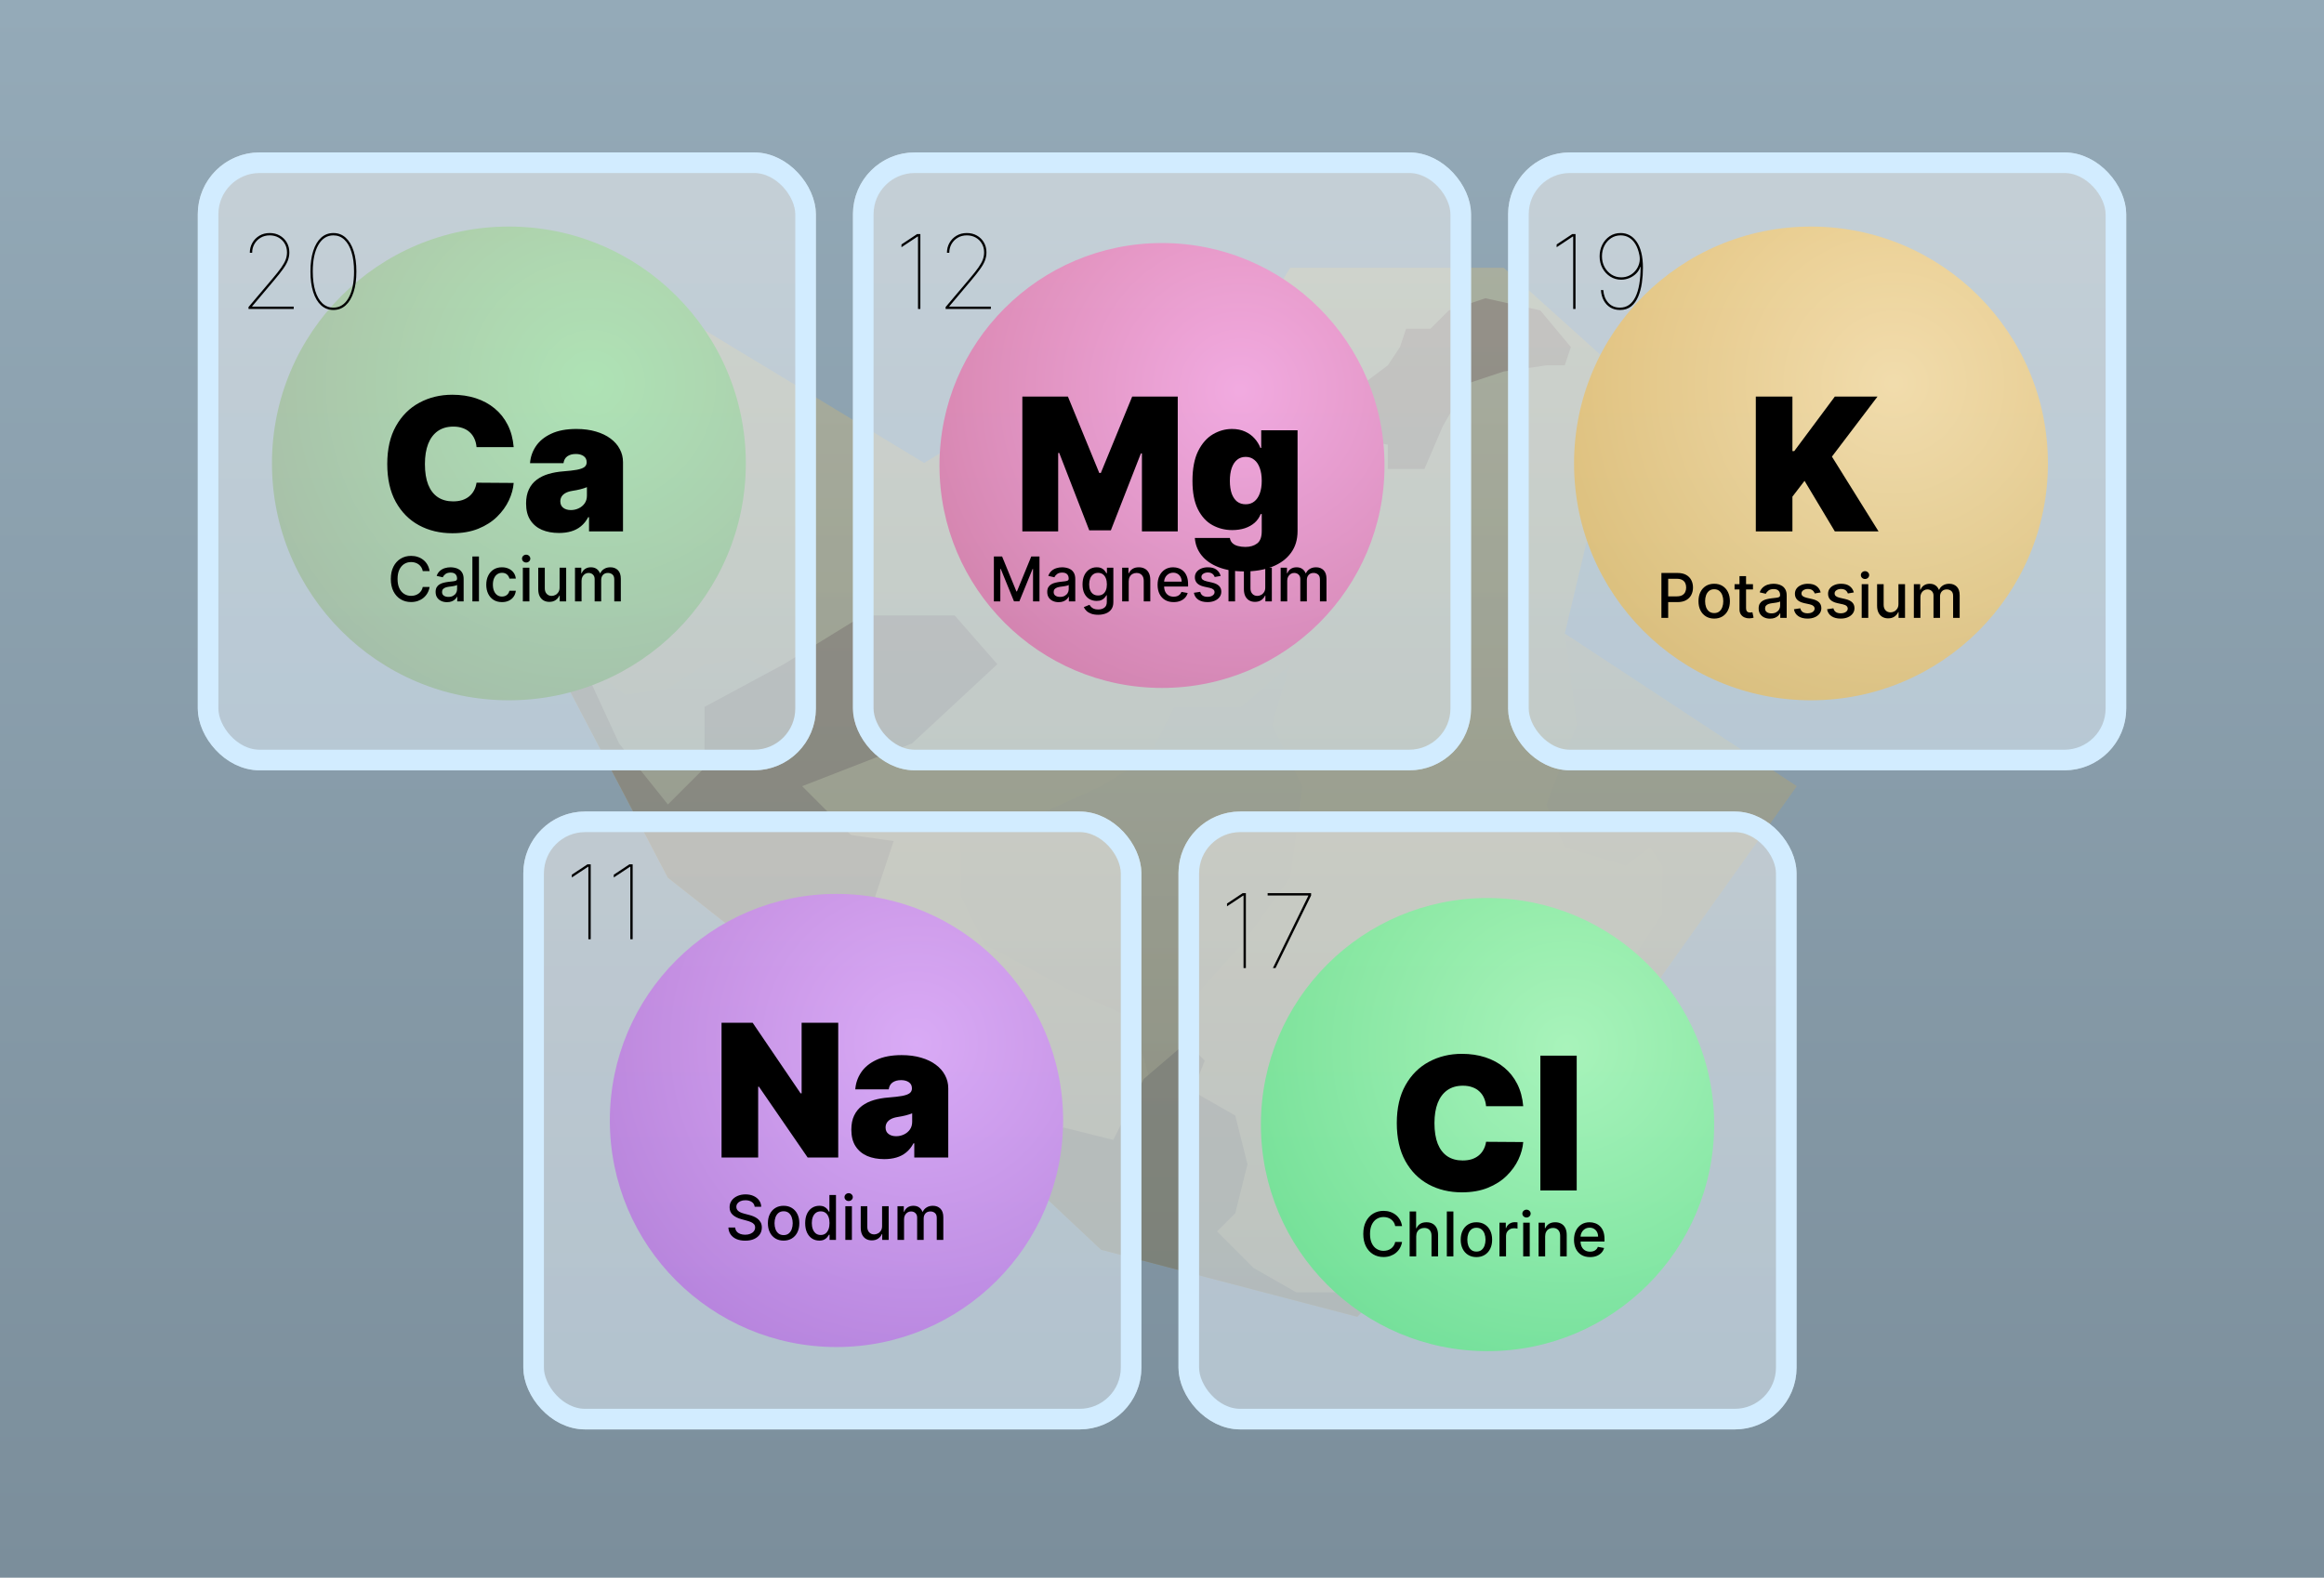 <svg width="564" height="383" viewBox="0 0 564 383" fill="none" xmlns="http://www.w3.org/2000/svg">
<rect width="564" height="383" fill="url(#paint0_linear_278_525)"/>
<g opacity="0.25" filter="url(#filter0_f_278_525)">
<path d="M168.015 78.325L224.277 112.379L258.33 91.65L279.058 119.782L313.112 65H364.932L394.544 91.65L379.738 153.835L436 190.85L388.621 257.476L329.398 319.66L267.214 303.374L218.354 257.476L162.092 213.058L131 153.835L145.806 84.248L168.015 78.325Z" fill="url(#paint1_linear_278_525)"/>
<path d="M267.214 303.374L218.354 257.476L190.223 235.267L162.092 213.058L135.664 162.718L141.364 161.238L145.806 164.199L151.728 168.641L162.092 167.16L170.976 161.238L181.34 159.757L190.223 164.199L196.146 171.602L187.262 183.447L179.859 201.214L185.782 217.5L188.743 229.345L190.223 235.267L218.354 257.476L267.214 303.374L329.398 319.66L388.621 257.476V247.112L394.544 235.267L403.427 221.942V210.097L400.466 205.655L394.544 210.097L379.738 205.655L375.296 195.291L379.738 183.447L382.699 176.044L379.738 153.835L436 190.85L388.621 257.476L329.398 319.66L267.214 303.374Z" fill="url(#paint2_linear_278_525)"/>
<path d="M267.214 190.85L279.058 183.447L284.981 171.602H301.267L313.112 161.238L308.67 176.044L316.073 190.85L313.112 213.058L301.267 229.345L287.942 244.15V261.917H279.058L274.617 247.112L258.33 239.709L239.083 229.345L233.16 217.5V201.214L250.927 198.252L267.214 190.85Z" fill="url(#paint3_linear_278_525)"/>
<path d="M162.092 213.058L131 153.835L141.364 161.238L150.248 180.485L162.092 195.291L170.976 186.408V171.602L190.223 161.238L209.471 149.393H231.68L242.044 161.238L221.316 180.485L194.665 190.85L206.51 202.694L216.874 204.175L212.432 217.5V229.345L216.874 245.631L221.316 251.553L228.718 261.917L242.044 273.762L246.485 270.801L253.888 273.762H258.33L270.175 276.723L277.578 261.917L287.942 253.034L292.383 257.476L289.422 264.879L299.786 270.801L302.748 282.646L299.786 294.49L295.345 298.932L304.228 307.816L314.592 313.738H326.437L332.359 309.296L338.282 298.932L348.646 291.529L353.087 284.126L363.451 276.723L370.854 269.32L381.218 260.437L388.621 255.995L394.544 249.147L388.621 257.476L329.398 319.66L267.214 303.374L218.354 257.476L162.092 213.058Z" fill="url(#paint4_linear_278_525)"/>
<path d="M341.243 79.806H347.165L351.607 75.364L360.49 72.403L373.816 75.364L381.218 84.248L379.738 88.689H375.296L364.932 90.17L356.049 93.131L350.126 103.495L345.684 113.859H336.801V107.937L327.917 106.456L323.476 104.976V97.573L330.879 93.131L336.801 88.689L339.762 84.248L341.243 79.806Z" fill="url(#paint5_linear_278_525)"/>
</g>
<circle cx="123.5" cy="112.5" r="57.5" fill="url(#paint6_radial_278_525)"/>
<g filter="url(#filter1_n_278_525)">
<rect x="48" y="37" width="150" height="150" rx="15" fill="url(#paint7_linear_278_525)" fill-opacity="0.5"/>
<rect x="50.5" y="39.5" width="145" height="145" rx="12.5" stroke="#D2ECFF" stroke-width="5"/>
</g>
<path d="M124.663 108.545H115.651C115.587 107.8 115.416 107.123 115.139 106.516C114.873 105.909 114.5 105.387 114.021 104.95C113.552 104.502 112.982 104.162 112.311 103.927C111.64 103.682 110.878 103.56 110.026 103.56C108.534 103.56 107.272 103.922 106.238 104.646C105.216 105.371 104.438 106.409 103.905 107.762C103.383 109.115 103.122 110.74 103.122 112.636C103.122 114.639 103.388 116.317 103.921 117.67C104.464 119.012 105.248 120.025 106.27 120.706C107.293 121.377 108.523 121.713 109.962 121.713C110.782 121.713 111.517 121.612 112.167 121.409C112.817 121.196 113.381 120.893 113.861 120.499C114.34 120.104 114.729 119.63 115.027 119.076C115.336 118.512 115.544 117.878 115.651 117.175L124.663 117.239C124.557 118.624 124.168 120.035 123.497 121.473C122.826 122.901 121.872 124.222 120.636 125.436C119.411 126.64 117.893 127.61 116.082 128.345C114.271 129.08 112.167 129.447 109.77 129.447C106.766 129.447 104.07 128.803 101.684 127.514C99.308 126.225 97.428 124.328 96.043 121.825C94.669 119.321 93.981 116.259 93.981 112.636C93.981 108.993 94.685 105.925 96.091 103.432C97.497 100.928 99.394 99.037 101.78 97.759C104.166 96.47 106.83 95.825 109.77 95.825C111.837 95.825 113.738 96.108 115.475 96.672C117.211 97.237 118.735 98.062 120.045 99.149C121.355 100.225 122.41 101.551 123.209 103.128C124.008 104.705 124.493 106.511 124.663 108.545ZM135.662 129.384C134.096 129.384 132.711 129.128 131.507 128.616C130.314 128.094 129.376 127.306 128.694 126.251C128.013 125.197 127.672 123.854 127.672 122.224C127.672 120.882 127.901 119.737 128.359 118.789C128.817 117.83 129.456 117.047 130.276 116.44C131.097 115.832 132.05 115.369 133.137 115.049C134.234 114.73 135.417 114.522 136.684 114.426C138.059 114.32 139.161 114.192 139.992 114.043C140.834 113.883 141.441 113.664 141.814 113.387C142.187 113.1 142.373 112.722 142.373 112.253V112.189C142.373 111.55 142.128 111.06 141.638 110.719C141.148 110.378 140.52 110.207 139.753 110.207C138.911 110.207 138.224 110.394 137.691 110.767C137.169 111.129 136.855 111.688 136.748 112.445H128.63C128.737 110.953 129.211 109.579 130.053 108.322C130.905 107.054 132.146 106.042 133.776 105.286C135.406 104.518 137.441 104.135 139.88 104.135C141.638 104.135 143.215 104.343 144.611 104.758C146.006 105.163 147.194 105.733 148.174 106.468C149.154 107.192 149.9 108.045 150.411 109.025C150.933 109.994 151.194 111.049 151.194 112.189V129H142.949V125.548H142.757C142.267 126.464 141.67 127.205 140.967 127.77C140.275 128.334 139.481 128.744 138.586 129C137.702 129.256 136.727 129.384 135.662 129.384ZM138.538 123.822C139.209 123.822 139.838 123.684 140.424 123.407C141.02 123.13 141.505 122.73 141.878 122.208C142.251 121.686 142.437 121.053 142.437 120.307V118.261C142.203 118.357 141.953 118.448 141.686 118.533C141.43 118.618 141.153 118.698 140.855 118.773C140.568 118.847 140.259 118.917 139.928 118.98C139.609 119.044 139.273 119.103 138.922 119.156C138.24 119.263 137.68 119.439 137.244 119.684C136.818 119.918 136.498 120.211 136.285 120.562C136.082 120.903 135.981 121.287 135.981 121.713C135.981 122.395 136.221 122.917 136.7 123.279C137.18 123.641 137.792 123.822 138.538 123.822Z" fill="black"/>
<path d="M104.259 138.638H102.597C102.533 138.283 102.414 137.971 102.24 137.701C102.066 137.431 101.853 137.202 101.601 137.014C101.349 136.826 101.067 136.684 100.754 136.588C100.445 136.492 100.117 136.444 99.769 136.444C99.14 136.444 98.577 136.602 98.08 136.918C97.587 137.234 97.196 137.697 96.908 138.308C96.624 138.919 96.482 139.665 96.482 140.545C96.482 141.433 96.624 142.183 96.908 142.793C97.196 143.404 97.588 143.866 98.086 144.178C98.583 144.491 99.142 144.647 99.763 144.647C100.108 144.647 100.435 144.601 100.744 144.509C101.056 144.413 101.338 144.272 101.591 144.088C101.843 143.903 102.056 143.678 102.23 143.411C102.407 143.141 102.53 142.832 102.597 142.484L104.259 142.49C104.17 143.026 103.998 143.52 103.743 143.971C103.49 144.418 103.165 144.805 102.768 145.132C102.374 145.455 101.923 145.705 101.415 145.883C100.907 146.06 100.353 146.149 99.753 146.149C98.808 146.149 97.967 145.925 97.228 145.478C96.489 145.027 95.907 144.382 95.481 143.544C95.058 142.706 94.847 141.707 94.847 140.545C94.847 139.381 95.06 138.381 95.486 137.547C95.912 136.708 96.495 136.066 97.233 135.618C97.972 135.167 98.812 134.942 99.753 134.942C100.332 134.942 100.871 135.025 101.372 135.192C101.876 135.355 102.329 135.597 102.73 135.917C103.132 136.233 103.464 136.62 103.727 137.078C103.989 137.532 104.167 138.053 104.259 138.638ZM108.482 146.181C107.964 146.181 107.495 146.085 107.076 145.893C106.657 145.698 106.325 145.416 106.08 145.047C105.838 144.677 105.717 144.224 105.717 143.688C105.717 143.227 105.806 142.847 105.984 142.548C106.161 142.25 106.401 142.014 106.703 141.84C107.005 141.666 107.342 141.534 107.715 141.446C108.088 141.357 108.468 141.289 108.855 141.243C109.345 141.186 109.743 141.14 110.048 141.105C110.353 141.066 110.575 141.004 110.714 140.918C110.852 140.833 110.922 140.695 110.922 140.503V140.466C110.922 140 110.79 139.64 110.527 139.384C110.268 139.129 109.881 139.001 109.366 139.001C108.83 139.001 108.407 139.12 108.098 139.358C107.793 139.592 107.582 139.853 107.465 140.141L105.968 139.8C106.145 139.303 106.405 138.901 106.745 138.596C107.09 138.287 107.486 138.063 107.933 137.925C108.381 137.783 108.851 137.712 109.345 137.712C109.672 137.712 110.018 137.751 110.384 137.829C110.753 137.903 111.097 138.042 111.417 138.244C111.74 138.447 112.005 138.736 112.211 139.113C112.417 139.485 112.52 139.97 112.52 140.567V146H110.964V144.881H110.9C110.797 145.087 110.643 145.29 110.437 145.489C110.231 145.687 109.966 145.853 109.643 145.984C109.32 146.115 108.933 146.181 108.482 146.181ZM108.828 144.903C109.269 144.903 109.645 144.816 109.957 144.642C110.274 144.468 110.513 144.24 110.677 143.96C110.843 143.676 110.927 143.372 110.927 143.049V141.994C110.87 142.051 110.76 142.104 110.597 142.154C110.437 142.2 110.254 142.241 110.048 142.277C109.842 142.309 109.641 142.339 109.446 142.367C109.251 142.392 109.087 142.413 108.956 142.431C108.647 142.47 108.365 142.536 108.109 142.628C107.857 142.721 107.655 142.854 107.502 143.028C107.353 143.198 107.278 143.425 107.278 143.71C107.278 144.104 107.424 144.402 107.715 144.604C108.006 144.803 108.377 144.903 108.828 144.903ZM116.234 135.091V146H114.641V135.091H116.234ZM121.823 146.165C121.031 146.165 120.349 145.986 119.777 145.627C119.209 145.265 118.772 144.766 118.467 144.13C118.161 143.495 118.009 142.767 118.009 141.946C118.009 141.115 118.165 140.382 118.478 139.746C118.79 139.107 119.23 138.608 119.799 138.25C120.367 137.891 121.036 137.712 121.807 137.712C122.428 137.712 122.982 137.827 123.469 138.058C123.955 138.285 124.348 138.605 124.646 139.017C124.948 139.429 125.127 139.91 125.184 140.46H123.634C123.549 140.077 123.353 139.746 123.048 139.469C122.746 139.192 122.341 139.054 121.833 139.054C121.389 139.054 121.001 139.171 120.667 139.406C120.337 139.636 120.079 139.967 119.894 140.396C119.71 140.822 119.617 141.327 119.617 141.909C119.617 142.506 119.708 143.021 119.889 143.454C120.07 143.887 120.326 144.223 120.656 144.461C120.99 144.699 121.382 144.817 121.833 144.817C122.135 144.817 122.409 144.762 122.654 144.652C122.902 144.539 123.11 144.377 123.277 144.168C123.447 143.958 123.566 143.706 123.634 143.411H125.184C125.127 143.94 124.955 144.413 124.667 144.828C124.38 145.244 123.994 145.57 123.511 145.808C123.032 146.046 122.469 146.165 121.823 146.165ZM126.887 146V137.818H128.48V146H126.887ZM127.691 136.556C127.414 136.556 127.176 136.463 126.978 136.279C126.782 136.091 126.685 135.867 126.685 135.608C126.685 135.345 126.782 135.121 126.978 134.936C127.176 134.748 127.414 134.654 127.691 134.654C127.968 134.654 128.205 134.748 128.4 134.936C128.599 135.121 128.698 135.345 128.698 135.608C128.698 135.867 128.599 136.091 128.4 136.279C128.205 136.463 127.968 136.556 127.691 136.556ZM135.805 142.607V137.818H137.403V146H135.837V144.583H135.752C135.564 145.02 135.262 145.384 134.847 145.675C134.435 145.963 133.921 146.107 133.307 146.107C132.782 146.107 132.316 145.991 131.911 145.76C131.51 145.526 131.194 145.18 130.963 144.722C130.736 144.263 130.622 143.697 130.622 143.022V137.818H132.215V142.831C132.215 143.388 132.37 143.832 132.679 144.162C132.987 144.493 133.389 144.658 133.882 144.658C134.181 144.658 134.477 144.583 134.772 144.434C135.07 144.285 135.317 144.059 135.512 143.757C135.711 143.456 135.809 143.072 135.805 142.607ZM139.543 146V137.818H141.072V139.15H141.173C141.344 138.699 141.623 138.347 142.01 138.095C142.397 137.839 142.86 137.712 143.4 137.712C143.947 137.712 144.405 137.839 144.774 138.095C145.147 138.351 145.422 138.702 145.6 139.15H145.685C145.88 138.713 146.191 138.365 146.617 138.106C147.043 137.843 147.551 137.712 148.141 137.712C148.883 137.712 149.488 137.944 149.957 138.409C150.429 138.875 150.665 139.576 150.665 140.513V146H149.073V140.663C149.073 140.109 148.922 139.707 148.62 139.459C148.318 139.21 147.958 139.086 147.539 139.086C147.02 139.086 146.617 139.246 146.33 139.565C146.042 139.881 145.898 140.288 145.898 140.785V146H144.311V140.561C144.311 140.118 144.172 139.761 143.895 139.491C143.618 139.221 143.258 139.086 142.814 139.086C142.512 139.086 142.233 139.166 141.978 139.326C141.725 139.482 141.521 139.7 141.365 139.981C141.212 140.261 141.136 140.586 141.136 140.956V146H139.543Z" fill="black"/>
<path d="M60.308 75V74.538L66.132 67.649C67.044 66.572 67.754 65.672 68.263 64.95C68.772 64.222 69.13 63.577 69.337 63.015C69.544 62.447 69.648 61.861 69.648 61.257C69.648 60.464 69.464 59.757 69.097 59.135C68.736 58.514 68.239 58.026 67.606 57.67C66.978 57.315 66.262 57.138 65.457 57.138C64.617 57.138 63.877 57.33 63.238 57.715C62.599 58.094 62.099 58.603 61.738 59.242C61.377 59.881 61.196 60.588 61.196 61.364H60.628C60.628 60.482 60.832 59.68 61.24 58.958C61.655 58.23 62.223 57.65 62.945 57.218C63.673 56.786 64.51 56.57 65.457 56.57C66.369 56.57 67.183 56.774 67.899 57.182C68.615 57.585 69.18 58.141 69.594 58.851C70.009 59.556 70.216 60.358 70.216 61.257C70.216 61.926 70.103 62.565 69.879 63.175C69.66 63.784 69.284 64.465 68.751 65.217C68.224 65.968 67.493 66.897 66.558 68.004L61.196 74.361V74.432H71.281V75H60.308ZM80.914 75.249C79.76 75.249 78.765 74.873 77.931 74.121C77.102 73.369 76.463 72.295 76.013 70.898C75.563 69.502 75.338 67.838 75.338 65.909C75.338 63.98 75.563 62.316 76.013 60.92C76.463 59.523 77.102 58.449 77.931 57.697C78.765 56.945 79.76 56.57 80.914 56.57C82.068 56.57 83.059 56.945 83.888 57.697C84.722 58.449 85.365 59.523 85.814 60.92C86.264 62.316 86.489 63.98 86.489 65.909C86.489 67.838 86.264 69.502 85.814 70.898C85.365 72.295 84.722 73.369 83.888 74.121C83.059 74.873 82.068 75.249 80.914 75.249ZM80.914 74.68C82.464 74.68 83.687 73.902 84.58 72.346C85.474 70.789 85.921 68.644 85.921 65.909C85.921 64.086 85.717 62.521 85.308 61.213C84.906 59.899 84.332 58.893 83.586 58.194C82.84 57.49 81.95 57.138 80.914 57.138C79.363 57.138 78.141 57.916 77.247 59.473C76.353 61.029 75.907 63.175 75.907 65.909C75.907 67.732 76.108 69.3 76.51 70.614C76.919 71.922 77.496 72.928 78.242 73.633C78.993 74.331 79.884 74.68 80.914 74.68Z" fill="black"/>
<circle cx="282" cy="113" r="54" fill="url(#paint8_radial_278_525)"/>
<g filter="url(#filter2_n_278_525)">
<rect x="207" y="37" width="150" height="150" rx="15" fill="url(#paint9_linear_278_525)" fill-opacity="0.5"/>
<rect x="209.5" y="39.5" width="145" height="145" rx="12.5" stroke="#D2ECFF" stroke-width="5"/>
</g>
<path d="M248.109 96.273H259.168L266.774 114.81H267.158L274.764 96.273H285.822V129H277.129V110.08H276.874L269.587 128.744H264.345L257.058 109.952H256.803V129H248.109V96.273ZM301.986 138.716C299.525 138.716 297.416 138.364 295.658 137.661C293.911 136.969 292.553 136.01 291.583 134.785C290.624 133.57 290.086 132.175 289.969 130.598H298.471C298.556 131.12 298.769 131.541 299.11 131.86C299.451 132.18 299.888 132.409 300.42 132.548C300.964 132.697 301.571 132.771 302.242 132.771C303.382 132.771 304.325 132.494 305.07 131.94C305.827 131.386 306.205 130.385 306.205 128.936V124.781H305.949C305.63 125.612 305.14 126.321 304.479 126.907C303.819 127.482 303.025 127.924 302.098 128.233C301.171 128.531 300.154 128.68 299.046 128.68C297.299 128.68 295.69 128.276 294.22 127.466C292.76 126.656 291.589 125.373 290.704 123.615C289.831 121.857 289.394 119.561 289.394 116.727C289.394 113.766 289.852 111.358 290.768 109.504C291.695 107.651 292.888 106.292 294.348 105.429C295.818 104.566 297.363 104.135 298.982 104.135C300.197 104.135 301.262 104.348 302.178 104.774C303.094 105.19 303.861 105.749 304.479 106.452C305.097 107.145 305.566 107.906 305.885 108.737H306.077V104.455H314.898V128.936C314.898 131.013 314.36 132.777 313.284 134.225C312.219 135.685 310.717 136.798 308.778 137.565C306.839 138.332 304.575 138.716 301.986 138.716ZM302.306 122.416C303.116 122.416 303.808 122.192 304.383 121.745C304.969 121.287 305.417 120.637 305.726 119.795C306.045 118.943 306.205 117.92 306.205 116.727C306.205 115.513 306.045 114.474 305.726 113.611C305.417 112.738 304.969 112.072 304.383 111.614C303.808 111.145 303.116 110.911 302.306 110.911C301.496 110.911 300.804 111.145 300.229 111.614C299.664 112.072 299.227 112.738 298.918 113.611C298.62 114.474 298.471 115.513 298.471 116.727C298.471 117.942 298.62 118.975 298.918 119.827C299.227 120.669 299.664 121.314 300.229 121.761C300.804 122.198 301.496 122.416 302.306 122.416Z" fill="black"/>
<path d="M241.199 135.091H243.196L246.669 143.571H246.797L250.27 135.091H252.267V146H250.701V138.106H250.6L247.383 145.984H246.083L242.866 138.1H242.765V146H241.199V135.091ZM256.914 146.181C256.395 146.181 255.926 146.085 255.507 145.893C255.088 145.698 254.756 145.416 254.511 145.047C254.27 144.677 254.149 144.224 254.149 143.688C254.149 143.227 254.238 142.847 254.415 142.548C254.593 142.25 254.833 142.014 255.134 141.84C255.436 141.666 255.774 141.534 256.147 141.446C256.519 141.357 256.899 141.289 257.286 141.243C257.777 141.186 258.174 141.14 258.48 141.105C258.785 141.066 259.007 141.004 259.146 140.918C259.284 140.833 259.353 140.695 259.353 140.503V140.466C259.353 140 259.222 139.64 258.959 139.384C258.7 139.129 258.313 139.001 257.798 139.001C257.262 139.001 256.839 139.12 256.53 139.358C256.225 139.592 256.013 139.853 255.896 140.141L254.399 139.8C254.577 139.303 254.836 138.901 255.177 138.596C255.522 138.287 255.918 138.063 256.365 137.925C256.812 137.783 257.283 137.712 257.777 137.712C258.103 137.712 258.449 137.751 258.815 137.829C259.185 137.903 259.529 138.042 259.849 138.244C260.172 138.447 260.436 138.736 260.642 139.113C260.848 139.485 260.951 139.97 260.951 140.567V146H259.396V144.881H259.332C259.229 145.087 259.074 145.29 258.869 145.489C258.663 145.687 258.398 145.853 258.075 145.984C257.752 146.115 257.365 146.181 256.914 146.181ZM257.26 144.903C257.7 144.903 258.077 144.816 258.389 144.642C258.705 144.468 258.945 144.24 259.108 143.96C259.275 143.676 259.359 143.372 259.359 143.049V141.994C259.302 142.051 259.192 142.104 259.028 142.154C258.869 142.2 258.686 142.241 258.48 142.277C258.274 142.309 258.073 142.339 257.878 142.367C257.682 142.392 257.519 142.413 257.388 142.431C257.079 142.47 256.796 142.536 256.541 142.628C256.289 142.721 256.086 142.854 255.934 143.028C255.784 143.198 255.71 143.425 255.71 143.71C255.71 144.104 255.855 144.402 256.147 144.604C256.438 144.803 256.809 144.903 257.26 144.903ZM266.503 149.239C265.853 149.239 265.294 149.153 264.825 148.983C264.36 148.813 263.98 148.587 263.685 148.306C263.39 148.026 263.17 147.719 263.025 147.385L264.394 146.82C264.49 146.977 264.617 147.142 264.777 147.316C264.941 147.493 265.161 147.644 265.438 147.768C265.718 147.893 266.079 147.955 266.519 147.955C267.123 147.955 267.622 147.808 268.016 147.513C268.41 147.222 268.607 146.756 268.607 146.117V144.509H268.506C268.41 144.683 268.271 144.876 268.09 145.089C267.913 145.302 267.668 145.487 267.355 145.643C267.043 145.799 266.636 145.877 266.135 145.877C265.489 145.877 264.907 145.727 264.388 145.425C263.873 145.119 263.465 144.67 263.163 144.077C262.865 143.48 262.716 142.747 262.716 141.877C262.716 141.007 262.863 140.261 263.158 139.64C263.456 139.018 263.865 138.543 264.383 138.212C264.901 137.879 265.489 137.712 266.146 137.712C266.654 137.712 267.064 137.797 267.377 137.967C267.689 138.134 267.932 138.33 268.106 138.553C268.284 138.777 268.421 138.974 268.517 139.145H268.634V137.818H270.194V146.181C270.194 146.884 270.031 147.461 269.704 147.912C269.378 148.363 268.936 148.697 268.378 148.914C267.824 149.13 267.199 149.239 266.503 149.239ZM266.487 144.556C266.945 144.556 267.332 144.45 267.648 144.237C267.968 144.02 268.209 143.711 268.373 143.31C268.54 142.905 268.623 142.42 268.623 141.856C268.623 141.305 268.541 140.821 268.378 140.402C268.215 139.983 267.975 139.656 267.659 139.422C267.343 139.184 266.952 139.065 266.487 139.065C266.008 139.065 265.608 139.189 265.289 139.438C264.969 139.683 264.727 140.016 264.564 140.439C264.404 140.862 264.324 141.334 264.324 141.856C264.324 142.392 264.406 142.863 264.569 143.267C264.733 143.672 264.974 143.988 265.294 144.216C265.617 144.443 266.015 144.556 266.487 144.556ZM273.923 141.142V146H272.33V137.818H273.859V139.15H273.96C274.149 138.717 274.443 138.369 274.845 138.106C275.249 137.843 275.759 137.712 276.373 137.712C276.931 137.712 277.419 137.829 277.838 138.063C278.257 138.294 278.582 138.638 278.813 139.097C279.044 139.555 279.159 140.121 279.159 140.796V146H277.567V140.988C277.567 140.395 277.412 139.931 277.103 139.597C276.794 139.26 276.37 139.091 275.83 139.091C275.461 139.091 275.132 139.171 274.845 139.331C274.561 139.491 274.335 139.725 274.168 140.034C274.005 140.339 273.923 140.709 273.923 141.142ZM284.822 146.165C284.015 146.165 283.321 145.993 282.739 145.648C282.16 145.3 281.713 144.812 281.396 144.184C281.084 143.551 280.928 142.811 280.928 141.962C280.928 141.124 281.084 140.386 281.396 139.746C281.713 139.107 282.153 138.608 282.718 138.25C283.286 137.891 283.95 137.712 284.71 137.712C285.171 137.712 285.619 137.788 286.052 137.941C286.485 138.093 286.874 138.333 287.219 138.66C287.563 138.987 287.835 139.411 288.034 139.933C288.232 140.451 288.332 141.082 288.332 141.824V142.388H281.828V141.195H286.771C286.771 140.776 286.686 140.405 286.515 140.082C286.345 139.755 286.105 139.498 285.796 139.31C285.491 139.121 285.132 139.027 284.72 139.027C284.273 139.027 283.882 139.137 283.548 139.358C283.218 139.574 282.963 139.858 282.781 140.21C282.604 140.558 282.515 140.936 282.515 141.344V142.277C282.515 142.824 282.611 143.289 282.803 143.672C282.998 144.056 283.27 144.349 283.618 144.551C283.966 144.75 284.372 144.849 284.838 144.849C285.139 144.849 285.415 144.807 285.663 144.722C285.912 144.633 286.127 144.501 286.308 144.327C286.489 144.153 286.627 143.939 286.723 143.683L288.231 143.955C288.11 144.398 287.893 144.787 287.581 145.121C287.272 145.451 286.883 145.709 286.414 145.893C285.949 146.075 285.418 146.165 284.822 146.165ZM296.23 139.816L294.786 140.071C294.726 139.887 294.63 139.711 294.499 139.544C294.371 139.377 294.197 139.24 293.977 139.134C293.757 139.027 293.481 138.974 293.151 138.974C292.7 138.974 292.324 139.075 292.022 139.278C291.72 139.477 291.569 139.734 291.569 140.05C291.569 140.324 291.67 140.544 291.873 140.711C292.075 140.877 292.402 141.014 292.853 141.121L294.153 141.419C294.905 141.593 295.467 141.861 295.836 142.223C296.205 142.586 296.39 143.056 296.39 143.635C296.39 144.125 296.248 144.562 295.964 144.945C295.683 145.325 295.291 145.624 294.786 145.84C294.286 146.057 293.705 146.165 293.045 146.165C292.128 146.165 291.381 145.97 290.802 145.579C290.223 145.185 289.868 144.626 289.737 143.901L291.276 143.667C291.372 144.068 291.569 144.372 291.867 144.578C292.166 144.78 292.555 144.881 293.034 144.881C293.556 144.881 293.973 144.773 294.286 144.556C294.598 144.336 294.755 144.068 294.755 143.752C294.755 143.496 294.659 143.282 294.467 143.108C294.279 142.934 293.989 142.802 293.599 142.713L292.214 142.41C291.45 142.236 290.886 141.959 290.52 141.579C290.158 141.199 289.976 140.718 289.976 140.135C289.976 139.652 290.111 139.23 290.381 138.868C290.651 138.505 291.024 138.223 291.5 138.021C291.976 137.815 292.521 137.712 293.135 137.712C294.019 137.712 294.715 137.903 295.223 138.287C295.731 138.667 296.067 139.176 296.23 139.816ZM298.141 146V137.818H299.734V146H298.141ZM298.945 136.556C298.668 136.556 298.43 136.463 298.232 136.279C298.036 136.091 297.939 135.867 297.939 135.608C297.939 135.345 298.036 135.121 298.232 134.936C298.43 134.748 298.668 134.654 298.945 134.654C299.222 134.654 299.458 134.748 299.654 134.936C299.853 135.121 299.952 135.345 299.952 135.608C299.952 135.867 299.853 136.091 299.654 136.279C299.458 136.463 299.222 136.556 298.945 136.556ZM307.059 142.607V137.818H308.657V146H307.091V144.583H307.006C306.818 145.02 306.516 145.384 306.1 145.675C305.688 145.963 305.175 146.107 304.561 146.107C304.035 146.107 303.57 145.991 303.165 145.76C302.764 145.526 302.448 145.18 302.217 144.722C301.99 144.263 301.876 143.697 301.876 143.022V137.818H303.469V142.831C303.469 143.388 303.623 143.832 303.932 144.162C304.241 144.493 304.643 144.658 305.136 144.658C305.435 144.658 305.731 144.583 306.026 144.434C306.324 144.285 306.571 144.059 306.766 143.757C306.965 143.456 307.063 143.072 307.059 142.607ZM310.797 146V137.818H312.326V139.15H312.427C312.598 138.699 312.876 138.347 313.263 138.095C313.651 137.839 314.114 137.712 314.654 137.712C315.201 137.712 315.659 137.839 316.028 138.095C316.401 138.351 316.676 138.702 316.854 139.15H316.939C317.134 138.713 317.445 138.365 317.871 138.106C318.297 137.843 318.805 137.712 319.395 137.712C320.137 137.712 320.742 137.944 321.211 138.409C321.683 138.875 321.919 139.576 321.919 140.513V146H320.327V140.663C320.327 140.109 320.176 139.707 319.874 139.459C319.572 139.21 319.212 139.086 318.793 139.086C318.274 139.086 317.871 139.246 317.583 139.565C317.296 139.881 317.152 140.288 317.152 140.785V146H315.565V140.561C315.565 140.118 315.426 139.761 315.149 139.491C314.872 139.221 314.512 139.086 314.068 139.086C313.766 139.086 313.487 139.166 313.232 139.326C312.979 139.482 312.775 139.7 312.619 139.981C312.466 140.261 312.39 140.586 312.39 140.956V146H310.797Z" fill="black"/>
<path d="M223.357 56.818V75H222.788V57.422H222.682L218.776 60.014V59.34L222.575 56.818H223.357ZM229.489 75V74.538L235.313 67.649C236.224 66.572 236.934 65.672 237.443 64.95C237.952 64.222 238.311 63.577 238.518 63.015C238.725 62.447 238.828 61.861 238.828 61.257C238.828 60.464 238.645 59.757 238.278 59.135C237.917 58.514 237.42 58.026 236.786 57.67C236.159 57.315 235.443 57.138 234.638 57.138C233.798 57.138 233.058 57.33 232.419 57.715C231.779 58.094 231.279 58.603 230.918 59.242C230.557 59.881 230.377 60.588 230.377 61.364H229.809C229.809 60.482 230.013 59.68 230.421 58.958C230.835 58.23 231.404 57.65 232.126 57.218C232.854 56.786 233.691 56.57 234.638 56.57C235.55 56.57 236.363 56.774 237.079 57.182C237.796 57.585 238.361 58.141 238.775 58.851C239.189 59.556 239.397 60.358 239.397 61.257C239.397 61.926 239.284 62.565 239.059 63.175C238.84 63.784 238.464 64.465 237.932 65.217C237.405 65.968 236.674 66.897 235.739 68.004L230.377 74.361V74.432H240.462V75H229.489Z" fill="black"/>
<circle cx="439.5" cy="112.5" r="57.5" fill="url(#paint10_radial_278_525)"/>
<g filter="url(#filter3_n_278_525)">
<rect x="366" y="37" width="150" height="150" rx="15" fill="url(#paint11_linear_278_525)" fill-opacity="0.5"/>
<rect x="368.5" y="39.5" width="145" height="145" rx="12.5" stroke="#D2ECFF" stroke-width="5"/>
</g>
<path d="M426.109 129V96.273H434.994V109.504H435.442L445.286 96.273H455.641L444.582 110.847L455.896 129H445.286L437.935 116.727L434.994 120.562V129H426.109Z" fill="black"/>
<path d="M403.199 150V139.091H407.087C407.936 139.091 408.639 139.245 409.196 139.554C409.754 139.863 410.171 140.286 410.448 140.822C410.725 141.355 410.864 141.955 410.864 142.623C410.864 143.294 410.723 143.897 410.443 144.434C410.166 144.966 409.747 145.389 409.186 145.701C408.628 146.01 407.927 146.165 407.082 146.165H404.408V144.769H406.933C407.469 144.769 407.904 144.677 408.238 144.492C408.571 144.304 408.816 144.048 408.973 143.725C409.129 143.402 409.207 143.034 409.207 142.623C409.207 142.211 409.129 141.845 408.973 141.525C408.816 141.206 408.57 140.955 408.232 140.774C407.898 140.593 407.458 140.502 406.911 140.502H404.844V150H403.199ZM416.009 150.165C415.242 150.165 414.573 149.989 414.001 149.638C413.429 149.286 412.985 148.794 412.669 148.162C412.353 147.53 412.195 146.792 412.195 145.946C412.195 145.098 412.353 144.355 412.669 143.72C412.985 143.084 413.429 142.591 414.001 142.239C414.573 141.887 415.242 141.712 416.009 141.712C416.776 141.712 417.446 141.887 418.017 142.239C418.589 142.591 419.033 143.084 419.349 143.72C419.665 144.355 419.823 145.098 419.823 145.946C419.823 146.792 419.665 147.53 419.349 148.162C419.033 148.794 418.589 149.286 418.017 149.638C417.446 149.989 416.776 150.165 416.009 150.165ZM416.015 148.828C416.512 148.828 416.924 148.697 417.25 148.434C417.577 148.171 417.819 147.821 417.975 147.385C418.135 146.948 418.214 146.467 418.214 145.941C418.214 145.419 418.135 144.94 417.975 144.503C417.819 144.062 417.577 143.709 417.25 143.443C416.924 143.176 416.512 143.043 416.015 143.043C415.514 143.043 415.098 143.176 414.768 143.443C414.441 143.709 414.198 144.062 414.038 144.503C413.882 144.94 413.804 145.419 413.804 145.941C413.804 146.467 413.882 146.948 414.038 147.385C414.198 147.821 414.441 148.171 414.768 148.434C415.098 148.697 415.514 148.828 416.015 148.828ZM425.42 141.818V143.097H420.951V141.818H425.42ZM422.15 139.858H423.742V147.598C423.742 147.907 423.788 148.139 423.881 148.295C423.973 148.448 424.092 148.553 424.238 148.61C424.387 148.663 424.548 148.69 424.722 148.69C424.85 148.69 424.962 148.681 425.058 148.663C425.154 148.645 425.228 148.631 425.282 148.62L425.569 149.936C425.477 149.972 425.346 150.007 425.175 150.043C425.005 150.082 424.792 150.103 424.536 150.107C424.117 150.114 423.726 150.039 423.364 149.883C423.002 149.727 422.709 149.485 422.485 149.158C422.261 148.832 422.15 148.422 422.15 147.928V139.858ZM429.563 150.181C429.045 150.181 428.576 150.085 428.157 149.893C427.738 149.698 427.406 149.416 427.161 149.047C426.919 148.677 426.798 148.224 426.798 147.688C426.798 147.227 426.887 146.847 427.065 146.548C427.242 146.25 427.482 146.014 427.784 145.84C428.086 145.666 428.423 145.534 428.796 145.446C429.169 145.357 429.549 145.289 429.936 145.243C430.426 145.186 430.824 145.14 431.129 145.105C431.434 145.066 431.656 145.004 431.795 144.918C431.933 144.833 432.003 144.695 432.003 144.503V144.466C432.003 144 431.871 143.64 431.608 143.384C431.349 143.129 430.962 143.001 430.447 143.001C429.911 143.001 429.488 143.12 429.18 143.358C428.874 143.592 428.663 143.853 428.546 144.141L427.049 143.8C427.226 143.303 427.486 142.901 427.827 142.596C428.171 142.287 428.567 142.063 429.014 141.925C429.462 141.783 429.932 141.712 430.426 141.712C430.753 141.712 431.099 141.751 431.465 141.829C431.834 141.903 432.178 142.042 432.498 142.244C432.821 142.447 433.086 142.736 433.292 143.113C433.498 143.485 433.601 143.97 433.601 144.567V150H432.045V148.881H431.981C431.878 149.087 431.724 149.29 431.518 149.489C431.312 149.687 431.047 149.853 430.724 149.984C430.401 150.115 430.014 150.181 429.563 150.181ZM429.909 148.903C430.35 148.903 430.726 148.816 431.039 148.642C431.355 148.468 431.594 148.24 431.758 147.96C431.925 147.676 432.008 147.372 432.008 147.049V145.994C431.951 146.051 431.841 146.104 431.678 146.154C431.518 146.2 431.335 146.241 431.129 146.277C430.923 146.309 430.722 146.339 430.527 146.367C430.332 146.392 430.169 146.413 430.037 146.431C429.728 146.47 429.446 146.536 429.19 146.628C428.938 146.721 428.736 146.854 428.583 147.028C428.434 147.198 428.359 147.425 428.359 147.71C428.359 148.104 428.505 148.402 428.796 148.604C429.087 148.803 429.458 148.903 429.909 148.903ZM441.853 143.816L440.41 144.071C440.349 143.887 440.253 143.711 440.122 143.544C439.994 143.377 439.82 143.24 439.6 143.134C439.38 143.027 439.104 142.974 438.774 142.974C438.323 142.974 437.947 143.075 437.645 143.278C437.343 143.477 437.192 143.734 437.192 144.05C437.192 144.324 437.293 144.544 437.496 144.711C437.698 144.877 438.025 145.014 438.476 145.121L439.776 145.419C440.528 145.593 441.09 145.861 441.459 146.223C441.828 146.586 442.013 147.056 442.013 147.635C442.013 148.125 441.871 148.562 441.587 148.945C441.306 149.325 440.914 149.624 440.41 149.84C439.909 150.057 439.328 150.165 438.668 150.165C437.752 150.165 437.004 149.97 436.425 149.579C435.846 149.185 435.491 148.626 435.36 147.901L436.899 147.667C436.995 148.068 437.192 148.372 437.491 148.578C437.789 148.78 438.178 148.881 438.657 148.881C439.179 148.881 439.596 148.773 439.909 148.556C440.221 148.336 440.378 148.068 440.378 147.752C440.378 147.496 440.282 147.282 440.09 147.108C439.902 146.934 439.612 146.802 439.222 146.713L437.837 146.41C437.073 146.236 436.509 145.959 436.143 145.579C435.781 145.199 435.6 144.718 435.6 144.135C435.6 143.652 435.734 143.23 436.004 142.868C436.274 142.505 436.647 142.223 437.123 142.021C437.599 141.815 438.144 141.712 438.758 141.712C439.642 141.712 440.339 141.903 440.846 142.287C441.354 142.667 441.69 143.176 441.853 143.816ZM449.895 143.816L448.452 144.071C448.391 143.887 448.295 143.711 448.164 143.544C448.036 143.377 447.862 143.24 447.642 143.134C447.422 143.027 447.146 142.974 446.816 142.974C446.365 142.974 445.989 143.075 445.687 143.278C445.385 143.477 445.234 143.734 445.234 144.05C445.234 144.324 445.335 144.544 445.538 144.711C445.74 144.877 446.067 145.014 446.518 145.121L447.818 145.419C448.57 145.593 449.132 145.861 449.501 146.223C449.87 146.586 450.055 147.056 450.055 147.635C450.055 148.125 449.913 148.562 449.629 148.945C449.348 149.325 448.956 149.624 448.452 149.84C447.951 150.057 447.37 150.165 446.71 150.165C445.794 150.165 445.046 149.97 444.467 149.579C443.888 149.185 443.533 148.626 443.402 147.901L444.941 147.667C445.037 148.068 445.234 148.372 445.532 148.578C445.831 148.78 446.22 148.881 446.699 148.881C447.221 148.881 447.638 148.773 447.951 148.556C448.263 148.336 448.42 148.068 448.42 147.752C448.42 147.496 448.324 147.282 448.132 147.108C447.944 146.934 447.654 146.802 447.264 146.713L445.879 146.41C445.115 146.236 444.551 145.959 444.185 145.579C443.823 145.199 443.642 144.718 443.642 144.135C443.642 143.652 443.776 143.23 444.046 142.868C444.316 142.505 444.689 142.223 445.165 142.021C445.641 141.815 446.186 141.712 446.8 141.712C447.684 141.712 448.381 141.903 448.888 142.287C449.396 142.667 449.732 143.176 449.895 143.816ZM451.806 150V141.818H453.399V150H451.806ZM452.61 140.556C452.333 140.556 452.095 140.463 451.897 140.279C451.701 140.091 451.604 139.867 451.604 139.608C451.604 139.345 451.701 139.121 451.897 138.936C452.095 138.748 452.333 138.654 452.61 138.654C452.887 138.654 453.123 138.748 453.319 138.936C453.518 139.121 453.617 139.345 453.617 139.608C453.617 139.867 453.518 140.091 453.319 140.279C453.123 140.463 452.887 140.556 452.61 140.556ZM460.724 146.607V141.818H462.322V150H460.756V148.583H460.671C460.483 149.02 460.181 149.384 459.765 149.675C459.354 149.963 458.84 150.107 458.226 150.107C457.7 150.107 457.235 149.991 456.83 149.76C456.429 149.526 456.113 149.18 455.882 148.722C455.655 148.263 455.541 147.697 455.541 147.022V141.818H457.134V146.831C457.134 147.388 457.289 147.832 457.597 148.162C457.906 148.493 458.308 148.658 458.801 148.658C459.1 148.658 459.396 148.583 459.691 148.434C459.989 148.285 460.236 148.059 460.431 147.757C460.63 147.456 460.728 147.072 460.724 146.607ZM464.462 150V141.818H465.991V143.15H466.092C466.263 142.699 466.541 142.347 466.929 142.095C467.316 141.839 467.779 141.712 468.319 141.712C468.866 141.712 469.324 141.839 469.693 142.095C470.066 142.351 470.341 142.702 470.519 143.15H470.604C470.799 142.713 471.11 142.365 471.536 142.106C471.962 141.843 472.47 141.712 473.06 141.712C473.802 141.712 474.407 141.944 474.876 142.409C475.348 142.875 475.584 143.576 475.584 144.513V150H473.992V144.663C473.992 144.109 473.841 143.707 473.539 143.459C473.237 143.21 472.877 143.086 472.458 143.086C471.939 143.086 471.536 143.246 471.248 143.565C470.961 143.881 470.817 144.288 470.817 144.785V150H469.23V144.561C469.23 144.118 469.091 143.761 468.814 143.491C468.537 143.221 468.177 143.086 467.733 143.086C467.431 143.086 467.152 143.166 466.897 143.326C466.644 143.482 466.44 143.7 466.284 143.981C466.131 144.261 466.055 144.586 466.055 144.956V150H464.462Z" fill="black"/>
<path d="M382.357 56.818V75H381.788V57.422H381.682L377.776 60.014V59.34L381.575 56.818H382.357ZM393.318 56.57C394.094 56.57 394.807 56.744 395.458 57.093C396.115 57.437 396.686 57.958 397.171 58.656C397.663 59.348 398.041 60.224 398.308 61.284C398.58 62.343 398.716 63.589 398.716 65.021C398.716 66.246 398.63 67.463 398.459 68.67C398.287 69.877 397.994 70.978 397.58 71.973C397.166 72.967 396.597 73.763 395.875 74.361C395.153 74.953 394.242 75.249 393.141 75.249C392.241 75.249 391.457 75.044 390.788 74.636C390.119 74.222 389.59 73.653 389.199 72.931C388.809 72.204 388.584 71.366 388.524 70.419H389.093C389.181 71.662 389.581 72.683 390.291 73.482C391.001 74.281 391.951 74.68 393.141 74.68C394.792 74.68 396.038 73.828 396.878 72.124C397.725 70.419 398.148 67.969 398.148 64.773H398.077C397.888 65.376 397.559 65.915 397.092 66.388C396.624 66.856 396.071 67.226 395.431 67.498C394.792 67.765 394.123 67.898 393.425 67.898C392.466 67.898 391.59 67.649 390.797 67.152C390.01 66.655 389.38 65.977 388.906 65.119C388.439 64.261 388.205 63.293 388.205 62.216C388.205 61.21 388.418 60.278 388.844 59.419C389.276 58.561 389.874 57.872 390.637 57.351C391.407 56.83 392.3 56.57 393.318 56.57ZM393.318 57.138C392.443 57.138 391.661 57.366 390.975 57.821C390.294 58.277 389.755 58.89 389.359 59.659C388.968 60.428 388.773 61.281 388.773 62.216C388.773 63.175 388.98 64.042 389.394 64.817C389.815 65.587 390.377 66.199 391.081 66.655C391.791 67.105 392.585 67.329 393.46 67.329C394.153 67.329 394.795 67.188 395.387 66.903C395.979 66.613 396.482 66.217 396.896 65.714C397.316 65.211 397.615 64.64 397.793 64C397.976 63.355 398 62.678 397.864 61.967C397.663 60.902 397.346 60.011 396.914 59.295C396.488 58.579 395.967 58.04 395.351 57.679C394.742 57.318 394.064 57.138 393.318 57.138Z" fill="black"/>
<circle cx="203" cy="272" r="55" fill="url(#paint12_radial_278_525)"/>
<g filter="url(#filter4_n_278_525)">
<rect x="127" y="197" width="150" height="150" rx="15" fill="url(#paint13_linear_278_525)" fill-opacity="0.5"/>
<rect x="129.5" y="199.5" width="145" height="145" rx="12.5" stroke="#D2ECFF" stroke-width="5"/>
</g>
<path d="M203.426 248.273V281H196.011L184.186 263.805H183.994V281H175.109V248.273H182.652L194.286 265.403H194.541V248.273H203.426ZM214.596 281.384C213.03 281.384 211.645 281.128 210.441 280.616C209.248 280.094 208.311 279.306 207.629 278.251C206.947 277.197 206.606 275.854 206.606 274.224C206.606 272.882 206.835 271.737 207.293 270.789C207.751 269.83 208.391 269.047 209.211 268.44C210.031 267.832 210.985 267.369 212.071 267.049C213.169 266.73 214.351 266.522 215.619 266.426C216.993 266.32 218.096 266.192 218.927 266.043C219.768 265.883 220.376 265.664 220.749 265.387C221.121 265.1 221.308 264.722 221.308 264.253V264.189C221.308 263.55 221.063 263.06 220.573 262.719C220.083 262.378 219.454 262.207 218.687 262.207C217.846 262.207 217.158 262.394 216.626 262.767C216.104 263.129 215.789 263.688 215.683 264.445H207.565C207.672 262.953 208.146 261.579 208.987 260.322C209.839 259.054 211.081 258.042 212.711 257.286C214.341 256.518 216.375 256.135 218.815 256.135C220.573 256.135 222.15 256.343 223.545 256.758C224.941 257.163 226.129 257.733 227.109 258.468C228.089 259.192 228.835 260.045 229.346 261.025C229.868 261.994 230.129 263.049 230.129 264.189V281H221.883V277.548H221.691C221.201 278.464 220.605 279.205 219.902 279.77C219.209 280.334 218.415 280.744 217.521 281C216.636 281.256 215.662 281.384 214.596 281.384ZM217.473 275.822C218.144 275.822 218.772 275.684 219.358 275.407C219.955 275.13 220.44 274.73 220.812 274.208C221.185 273.686 221.372 273.053 221.372 272.307V270.261C221.137 270.357 220.887 270.448 220.621 270.533C220.365 270.618 220.088 270.698 219.79 270.773C219.502 270.847 219.193 270.917 218.863 270.98C218.543 271.044 218.208 271.103 217.856 271.156C217.174 271.263 216.615 271.439 216.178 271.684C215.752 271.918 215.433 272.211 215.219 272.562C215.017 272.903 214.916 273.287 214.916 273.713C214.916 274.395 215.156 274.917 215.635 275.279C216.114 275.641 216.727 275.822 217.473 275.822Z" fill="black"/>
<path d="M183.148 292.957C183.092 292.452 182.857 292.062 182.445 291.785C182.033 291.504 181.515 291.364 180.89 291.364C180.442 291.364 180.055 291.435 179.729 291.577C179.402 291.716 179.148 291.907 178.967 292.152C178.789 292.394 178.701 292.669 178.701 292.978C178.701 293.237 178.761 293.461 178.882 293.649C179.006 293.837 179.168 293.995 179.366 294.123C179.569 294.248 179.786 294.352 180.016 294.438C180.247 294.519 180.469 294.587 180.682 294.64L181.748 294.917C182.096 295.002 182.452 295.118 182.818 295.263C183.184 295.409 183.523 295.6 183.836 295.838C184.148 296.076 184.4 296.371 184.592 296.723C184.787 297.074 184.885 297.495 184.885 297.985C184.885 298.603 184.725 299.152 184.406 299.631C184.089 300.11 183.63 300.489 183.026 300.766C182.426 301.043 181.7 301.181 180.847 301.181C180.031 301.181 179.324 301.051 178.727 300.792C178.131 300.533 177.664 300.165 177.326 299.69C176.989 299.21 176.803 298.642 176.767 297.985H178.418C178.45 298.379 178.578 298.708 178.802 298.971C179.029 299.23 179.319 299.423 179.67 299.551C180.025 299.675 180.414 299.738 180.837 299.738C181.302 299.738 181.716 299.665 182.078 299.519C182.444 299.37 182.731 299.164 182.941 298.901C183.15 298.635 183.255 298.324 183.255 297.969C183.255 297.646 183.163 297.381 182.978 297.175C182.797 296.969 182.55 296.799 182.238 296.664C181.929 296.529 181.579 296.41 181.188 296.307L179.899 295.956C179.026 295.718 178.333 295.368 177.822 294.906C177.314 294.445 177.06 293.834 177.06 293.074C177.06 292.445 177.23 291.897 177.571 291.428C177.912 290.959 178.374 290.595 178.956 290.336C179.539 290.073 180.196 289.942 180.927 289.942C181.666 289.942 182.317 290.071 182.882 290.331C183.45 290.59 183.898 290.947 184.224 291.401C184.551 291.852 184.722 292.371 184.736 292.957H183.148ZM190.17 301.165C189.403 301.165 188.734 300.989 188.162 300.638C187.59 300.286 187.147 299.794 186.831 299.162C186.514 298.53 186.356 297.792 186.356 296.946C186.356 296.098 186.514 295.355 186.831 294.72C187.147 294.084 187.59 293.591 188.162 293.239C188.734 292.887 189.403 292.712 190.17 292.712C190.937 292.712 191.607 292.887 192.179 293.239C192.75 293.591 193.194 294.084 193.51 294.72C193.826 295.355 193.984 296.098 193.984 296.946C193.984 297.792 193.826 298.53 193.51 299.162C193.194 299.794 192.75 300.286 192.179 300.638C191.607 300.989 190.937 301.165 190.17 301.165ZM190.176 299.828C190.673 299.828 191.085 299.697 191.411 299.434C191.738 299.171 191.98 298.821 192.136 298.385C192.296 297.948 192.376 297.467 192.376 296.941C192.376 296.419 192.296 295.94 192.136 295.503C191.98 295.062 191.738 294.709 191.411 294.443C191.085 294.176 190.673 294.043 190.176 294.043C189.675 294.043 189.259 294.176 188.929 294.443C188.603 294.709 188.359 295.062 188.199 295.503C188.043 295.94 187.965 296.419 187.965 296.941C187.965 297.467 188.043 297.948 188.199 298.385C188.359 298.821 188.603 299.171 188.929 299.434C189.259 299.697 189.675 299.828 190.176 299.828ZM198.825 301.16C198.164 301.16 197.575 300.991 197.056 300.654C196.542 300.313 196.137 299.828 195.842 299.2C195.551 298.567 195.405 297.809 195.405 296.925C195.405 296.041 195.553 295.284 195.847 294.656C196.146 294.027 196.554 293.546 197.072 293.212C197.591 292.879 198.179 292.712 198.836 292.712C199.343 292.712 199.752 292.797 200.061 292.967C200.373 293.134 200.615 293.33 200.785 293.553C200.959 293.777 201.094 293.974 201.19 294.145H201.286V290.091H202.879V301H201.323V299.727H201.19C201.094 299.901 200.956 300.1 200.775 300.324C200.597 300.547 200.352 300.743 200.039 300.909C199.727 301.076 199.322 301.16 198.825 301.16ZM199.176 299.801C199.635 299.801 200.022 299.681 200.338 299.439C200.657 299.194 200.899 298.855 201.062 298.422C201.229 297.989 201.312 297.484 201.312 296.909C201.312 296.341 201.231 295.844 201.067 295.418C200.904 294.991 200.664 294.659 200.348 294.422C200.032 294.184 199.642 294.065 199.176 294.065C198.697 294.065 198.298 294.189 197.978 294.438C197.658 294.686 197.417 295.025 197.254 295.455C197.094 295.885 197.014 296.369 197.014 296.909C197.014 297.456 197.096 297.948 197.259 298.385C197.422 298.821 197.664 299.168 197.983 299.423C198.306 299.675 198.704 299.801 199.176 299.801ZM205.152 301V292.818H206.744V301H205.152ZM205.956 291.556C205.679 291.556 205.441 291.463 205.242 291.279C205.047 291.091 204.949 290.867 204.949 290.608C204.949 290.345 205.047 290.121 205.242 289.936C205.441 289.748 205.679 289.654 205.956 289.654C206.233 289.654 206.469 289.748 206.665 289.936C206.863 290.121 206.963 290.345 206.963 290.608C206.963 290.867 206.863 291.091 206.665 291.279C206.469 291.463 206.233 291.556 205.956 291.556ZM214.07 297.607V292.818H215.668V301H214.102V299.583H214.017C213.828 300.02 213.527 300.384 213.111 300.675C212.699 300.963 212.186 301.107 211.572 301.107C211.046 301.107 210.581 300.991 210.176 300.76C209.775 300.526 209.459 300.18 209.228 299.722C209.001 299.263 208.887 298.697 208.887 298.022V292.818H210.48V297.831C210.48 298.388 210.634 298.832 210.943 299.162C211.252 299.493 211.653 299.658 212.147 299.658C212.445 299.658 212.742 299.583 213.037 299.434C213.335 299.285 213.582 299.059 213.777 298.757C213.976 298.456 214.074 298.072 214.07 297.607ZM217.808 301V292.818H219.337V294.15H219.438C219.608 293.699 219.887 293.347 220.274 293.095C220.661 292.839 221.125 292.712 221.665 292.712C222.211 292.712 222.669 292.839 223.039 293.095C223.412 293.351 223.687 293.702 223.864 294.15H223.95C224.145 293.713 224.456 293.365 224.882 293.106C225.308 292.843 225.816 292.712 226.405 292.712C227.147 292.712 227.753 292.944 228.222 293.409C228.694 293.875 228.93 294.576 228.93 295.513V301H227.337V295.663C227.337 295.109 227.187 294.707 226.885 294.459C226.583 294.21 226.222 294.086 225.803 294.086C225.285 294.086 224.882 294.246 224.594 294.565C224.307 294.881 224.163 295.288 224.163 295.785V301H222.575V295.561C222.575 295.118 222.437 294.761 222.16 294.491C221.883 294.221 221.522 294.086 221.079 294.086C220.777 294.086 220.498 294.166 220.242 294.326C219.99 294.482 219.786 294.7 219.63 294.981C219.477 295.261 219.401 295.586 219.401 295.956V301H217.808Z" fill="black"/>
<path d="M143.357 209.818V228H142.788V210.422H142.682L138.776 213.014V212.339L142.575 209.818H143.357ZM153.537 209.818V228H152.969V210.422H152.862L148.956 213.014V212.339L152.756 209.818H153.537Z" fill="black"/>
<circle cx="361" cy="273" r="55" fill="url(#paint14_radial_278_525)"/>
<g filter="url(#filter5_n_278_525)">
<rect x="286" y="197" width="150" height="150" rx="15" fill="url(#paint15_linear_278_525)" fill-opacity="0.5"/>
<rect x="288.5" y="199.5" width="145" height="145" rx="12.5" stroke="#D2ECFF" stroke-width="5"/>
</g>
<path d="M369.663 268.545H360.651C360.587 267.8 360.416 267.123 360.139 266.516C359.873 265.909 359.5 265.387 359.021 264.95C358.552 264.502 357.982 264.162 357.311 263.927C356.64 263.682 355.878 263.56 355.026 263.56C353.534 263.56 352.272 263.922 351.238 264.646C350.216 265.371 349.438 266.409 348.905 267.762C348.383 269.115 348.122 270.74 348.122 272.636C348.122 274.639 348.388 276.317 348.921 277.67C349.464 279.012 350.248 280.025 351.27 280.706C352.293 281.377 353.523 281.713 354.962 281.713C355.782 281.713 356.517 281.612 357.167 281.409C357.817 281.196 358.381 280.893 358.861 280.499C359.34 280.104 359.729 279.63 360.027 279.076C360.336 278.512 360.544 277.878 360.651 277.175L369.663 277.239C369.557 278.624 369.168 280.035 368.497 281.473C367.826 282.901 366.872 284.222 365.636 285.436C364.411 286.64 362.893 287.61 361.082 288.345C359.271 289.08 357.167 289.447 354.77 289.447C351.766 289.447 349.07 288.803 346.684 287.514C344.308 286.225 342.428 284.328 341.043 281.825C339.669 279.321 338.982 276.259 338.982 272.636C338.982 268.993 339.685 265.925 341.091 263.432C342.497 260.928 344.393 259.037 346.78 257.759C349.166 256.47 351.83 255.825 354.77 255.825C356.837 255.825 358.738 256.108 360.475 256.672C362.211 257.237 363.735 258.062 365.045 259.149C366.355 260.225 367.41 261.551 368.209 263.128C369.008 264.705 369.493 266.511 369.663 268.545ZM382.643 256.273V289H373.822V256.273H382.643Z" fill="black"/>
<path d="M340.259 297.638H338.597C338.533 297.283 338.414 296.971 338.24 296.701C338.066 296.431 337.853 296.202 337.601 296.014C337.349 295.826 337.067 295.684 336.754 295.588C336.445 295.492 336.117 295.444 335.769 295.444C335.14 295.444 334.577 295.602 334.08 295.918C333.587 296.234 333.196 296.697 332.908 297.308C332.624 297.919 332.482 298.665 332.482 299.545C332.482 300.433 332.624 301.183 332.908 301.793C333.196 302.404 333.588 302.866 334.086 303.178C334.583 303.491 335.142 303.647 335.763 303.647C336.108 303.647 336.435 303.601 336.744 303.509C337.056 303.413 337.338 303.272 337.591 303.088C337.843 302.903 338.056 302.678 338.23 302.411C338.407 302.141 338.53 301.832 338.597 301.484L340.259 301.49C340.17 302.026 339.998 302.52 339.743 302.971C339.49 303.418 339.165 303.805 338.768 304.132C338.374 304.455 337.923 304.705 337.415 304.883C336.907 305.06 336.353 305.149 335.753 305.149C334.808 305.149 333.967 304.925 333.228 304.478C332.489 304.027 331.907 303.382 331.481 302.544C331.058 301.706 330.847 300.707 330.847 299.545C330.847 298.381 331.06 297.381 331.486 296.547C331.912 295.708 332.495 295.066 333.233 294.618C333.972 294.167 334.812 293.942 335.753 293.942C336.332 293.942 336.871 294.025 337.372 294.192C337.876 294.355 338.329 294.597 338.73 294.917C339.132 295.233 339.464 295.62 339.727 296.078C339.989 296.532 340.167 297.053 340.259 297.638ZM343.694 300.142V305H342.101V294.091H343.672V298.15H343.774C343.965 297.71 344.258 297.36 344.652 297.1C345.047 296.841 345.562 296.712 346.197 296.712C346.758 296.712 347.248 296.827 347.667 297.058C348.09 297.289 348.417 297.633 348.647 298.091C348.882 298.546 348.999 299.114 348.999 299.796V305H347.406V299.988C347.406 299.387 347.252 298.922 346.943 298.592C346.634 298.258 346.204 298.091 345.654 298.091C345.277 298.091 344.94 298.171 344.642 298.331C344.347 298.491 344.114 298.725 343.944 299.034C343.777 299.339 343.694 299.709 343.694 300.142ZM352.717 294.091V305H351.124V294.091H352.717ZM358.306 305.165C357.539 305.165 356.87 304.989 356.298 304.638C355.726 304.286 355.282 303.794 354.966 303.162C354.65 302.53 354.492 301.792 354.492 300.946C354.492 300.098 354.65 299.355 354.966 298.72C355.282 298.084 355.726 297.591 356.298 297.239C356.87 296.887 357.539 296.712 358.306 296.712C359.073 296.712 359.743 296.887 360.314 297.239C360.886 297.591 361.33 298.084 361.646 298.72C361.962 299.355 362.12 300.098 362.12 300.946C362.12 301.792 361.962 302.53 361.646 303.162C361.33 303.794 360.886 304.286 360.314 304.638C359.743 304.989 359.073 305.165 358.306 305.165ZM358.311 303.828C358.809 303.828 359.221 303.697 359.547 303.434C359.874 303.171 360.115 302.821 360.272 302.385C360.431 301.948 360.511 301.467 360.511 300.941C360.511 300.419 360.431 299.94 360.272 299.503C360.115 299.062 359.874 298.709 359.547 298.443C359.221 298.176 358.809 298.043 358.311 298.043C357.811 298.043 357.395 298.176 357.065 298.443C356.738 298.709 356.495 299.062 356.335 299.503C356.179 299.94 356.101 300.419 356.101 300.941C356.101 301.467 356.179 301.948 356.335 302.385C356.495 302.821 356.738 303.171 357.065 303.434C357.395 303.697 357.811 303.828 358.311 303.828ZM363.898 305V296.818H365.437V298.118H365.522C365.672 297.678 365.934 297.331 366.311 297.079C366.691 296.824 367.12 296.696 367.6 296.696C367.699 296.696 367.816 296.699 367.951 296.706C368.09 296.713 368.198 296.722 368.276 296.733V298.256C368.212 298.239 368.099 298.219 367.935 298.198C367.772 298.173 367.609 298.161 367.445 298.161C367.069 298.161 366.733 298.24 366.439 298.4C366.147 298.556 365.917 298.775 365.746 299.055C365.576 299.332 365.491 299.648 365.491 300.004V305H363.898ZM369.655 305V296.818H371.247V305H369.655ZM370.459 295.556C370.182 295.556 369.944 295.463 369.745 295.279C369.55 295.091 369.452 294.867 369.452 294.608C369.452 294.345 369.55 294.121 369.745 293.936C369.944 293.748 370.182 293.654 370.459 293.654C370.736 293.654 370.972 293.748 371.167 293.936C371.366 294.121 371.466 294.345 371.466 294.608C371.466 294.867 371.366 295.091 371.167 295.279C370.972 295.463 370.736 295.556 370.459 295.556ZM374.983 300.142V305H373.39V296.818H374.919V298.15H375.02C375.208 297.717 375.503 297.369 375.904 297.106C376.309 296.843 376.819 296.712 377.433 296.712C377.991 296.712 378.479 296.829 378.898 297.063C379.317 297.294 379.642 297.638 379.873 298.097C380.103 298.555 380.219 299.121 380.219 299.796V305H378.626V299.988C378.626 299.395 378.472 298.931 378.163 298.597C377.854 298.26 377.429 298.091 376.89 298.091C376.52 298.091 376.192 298.171 375.904 298.331C375.62 298.491 375.395 298.725 375.228 299.034C375.064 299.339 374.983 299.709 374.983 300.142ZM385.881 305.165C385.075 305.165 384.381 304.993 383.798 304.648C383.22 304.3 382.772 303.812 382.456 303.184C382.144 302.551 381.987 301.811 381.987 300.962C381.987 300.124 382.144 299.386 382.456 298.746C382.772 298.107 383.212 297.608 383.777 297.25C384.345 296.891 385.009 296.712 385.769 296.712C386.231 296.712 386.678 296.788 387.112 296.941C387.545 297.093 387.934 297.333 388.278 297.66C388.623 297.987 388.894 298.411 389.093 298.933C389.292 299.451 389.391 300.082 389.391 300.824V301.388H382.888V300.195H387.831C387.831 299.776 387.745 299.405 387.575 299.082C387.405 298.755 387.165 298.498 386.856 298.31C386.551 298.121 386.192 298.027 385.78 298.027C385.332 298.027 384.942 298.137 384.608 298.358C384.278 298.574 384.022 298.858 383.841 299.21C383.663 299.558 383.575 299.936 383.575 300.344V301.277C383.575 301.824 383.671 302.289 383.862 302.672C384.058 303.056 384.329 303.349 384.677 303.551C385.025 303.75 385.432 303.849 385.897 303.849C386.199 303.849 386.474 303.807 386.723 303.722C386.971 303.633 387.186 303.501 387.367 303.327C387.548 303.153 387.687 302.939 387.783 302.683L389.29 302.955C389.169 303.398 388.953 303.787 388.64 304.121C388.331 304.451 387.943 304.709 387.474 304.893C387.009 305.075 386.478 305.165 385.881 305.165Z" fill="black"/>
<path d="M302.357 216.818V235H301.788V217.422H301.682L297.776 220.014V219.339L301.575 216.818H302.357ZM308.915 235L317.509 217.457V217.386H307.637V216.818H318.184V217.386L309.554 235H308.915Z" fill="black"/>
<defs>
<filter id="filter0_f_278_525" x="127" y="61" width="313" height="262.66" filterUnits="userSpaceOnUse" color-interpolation-filters="sRGB">
<feFlood flood-opacity="0" result="BackgroundImageFix"/>
<feBlend mode="normal" in="SourceGraphic" in2="BackgroundImageFix" result="shape"/>
<feGaussianBlur stdDeviation="2" result="effect1_foregroundBlur_278_525"/>
</filter>
<filter id="filter1_n_278_525" x="48" y="37" width="150" height="150" filterUnits="userSpaceOnUse" color-interpolation-filters="sRGB">
<feFlood flood-opacity="0" result="BackgroundImageFix"/>
<feBlend mode="normal" in="SourceGraphic" in2="BackgroundImageFix" result="shape"/>
<feTurbulence type="fractalNoise" baseFrequency="0.01 0.01" stitchTiles="stitch" numOctaves="3" result="noise" seed="3850" />
<feComponentTransfer in="noise" result="coloredNoise1">
<feFuncR type="linear" slope="2" intercept="-0.5" />
<feFuncG type="linear" slope="2" intercept="-0.5" />
<feFuncB type="linear" slope="2" intercept="-0.5" />
<feFuncA type="discrete" tableValues="0 0 0 0 0 0 0 0 0 0 0 0 0 0 1 1 1 1 1 1 1 1 1 1 1 1 1 1 1 1 1 1 1 1 1 0 0 0 0 0 0 0 0 0 0 0 0 0 0 0 0 0 0 0 0 0 0 0 0 0 0 0 0 0 0 0 0 0 0 0 0 0 0 0 0 0 0 0 0 0 0 0 0 0 0 0 0 0 0 0 0 0 0 0 0 0 0 0 0 0 "/>
</feComponentTransfer>
<feComposite operator="in" in2="shape" in="coloredNoise1" result="noise1Clipped" />
<feComponentTransfer in="noise1Clipped" result="color1">
<feFuncA type="table" tableValues="0 0.15" />
</feComponentTransfer>
<feMerge result="effect1_noise_278_525">
<feMergeNode in="shape" />
<feMergeNode in="color1" />
</feMerge>
</filter>
<filter id="filter2_n_278_525" x="207" y="37" width="150" height="150" filterUnits="userSpaceOnUse" color-interpolation-filters="sRGB">
<feFlood flood-opacity="0" result="BackgroundImageFix"/>
<feBlend mode="normal" in="SourceGraphic" in2="BackgroundImageFix" result="shape"/>
<feTurbulence type="fractalNoise" baseFrequency="0.019 0.019" stitchTiles="stitch" numOctaves="3" result="noise" seed="3850" />
<feComponentTransfer in="noise" result="coloredNoise1">
<feFuncR type="linear" slope="2" intercept="-0.5" />
<feFuncG type="linear" slope="2" intercept="-0.5" />
<feFuncB type="linear" slope="2" intercept="-0.5" />
<feFuncA type="discrete" tableValues="0 0 1 1 1 1 1 1 1 1 1 1 1 1 1 1 1 1 1 1 1 1 1 1 1 1 1 1 1 1 1 1 1 1 1 1 1 1 1 1 1 1 1 1 1 1 1 1 0 0 0 0 0 0 0 0 0 0 0 0 0 0 0 0 0 0 0 0 0 0 0 0 0 0 0 0 0 0 0 0 0 0 0 0 0 0 0 0 0 0 0 0 0 0 0 0 0 0 0 0 "/>
</feComponentTransfer>
<feComposite operator="in" in2="shape" in="coloredNoise1" result="noise1Clipped" />
<feComponentTransfer in="noise1Clipped" result="color1">
<feFuncA type="table" tableValues="0 0.15" />
</feComponentTransfer>
<feMerge result="effect1_noise_278_525">
<feMergeNode in="shape" />
<feMergeNode in="color1" />
</feMerge>
</filter>
<filter id="filter3_n_278_525" x="366" y="37" width="150" height="150" filterUnits="userSpaceOnUse" color-interpolation-filters="sRGB">
<feFlood flood-opacity="0" result="BackgroundImageFix"/>
<feBlend mode="normal" in="SourceGraphic" in2="BackgroundImageFix" result="shape"/>
<feTurbulence type="fractalNoise" baseFrequency="0.01 0.01" stitchTiles="stitch" numOctaves="3" result="noise" seed="3850" />
<feComponentTransfer in="noise" result="coloredNoise1">
<feFuncR type="linear" slope="2" intercept="-0.5" />
<feFuncG type="linear" slope="2" intercept="-0.5" />
<feFuncB type="linear" slope="2" intercept="-0.5" />
<feFuncA type="discrete" tableValues="1 1 1 1 1 1 1 1 1 1 1 1 1 1 1 1 1 1 1 1 1 1 1 1 1 1 1 1 1 1 1 1 1 1 1 1 1 1 1 1 1 1 1 1 1 1 1 1 1 1 1 0 0 0 0 0 0 0 0 0 0 0 0 0 0 0 0 0 0 0 0 0 0 0 0 0 0 0 0 0 0 0 0 0 0 0 0 0 0 0 0 0 0 0 0 0 0 0 0 0 "/>
</feComponentTransfer>
<feComposite operator="in" in2="shape" in="coloredNoise1" result="noise1Clipped" />
<feComponentTransfer in="noise1Clipped" result="color1">
<feFuncA type="table" tableValues="0 0.15" />
</feComponentTransfer>
<feMerge result="effect1_noise_278_525">
<feMergeNode in="shape" />
<feMergeNode in="color1" />
</feMerge>
</filter>
<filter id="filter4_n_278_525" x="127" y="197" width="150" height="150" filterUnits="userSpaceOnUse" color-interpolation-filters="sRGB">
<feFlood flood-opacity="0" result="BackgroundImageFix"/>
<feBlend mode="normal" in="SourceGraphic" in2="BackgroundImageFix" result="shape"/>
<feTurbulence type="fractalNoise" baseFrequency="0.013 0.013" stitchTiles="stitch" numOctaves="3" result="noise" seed="3850" />
<feComponentTransfer in="noise" result="coloredNoise1">
<feFuncR type="linear" slope="2" intercept="-0.5" />
<feFuncG type="linear" slope="2" intercept="-0.5" />
<feFuncB type="linear" slope="2" intercept="-0.5" />
<feFuncA type="discrete" tableValues="1 1 1 1 1 1 1 1 1 1 1 1 1 1 1 1 1 1 1 1 1 1 1 1 1 1 1 1 1 1 1 1 1 1 1 1 1 1 1 1 1 1 1 1 1 1 1 1 1 1 1 0 0 0 0 0 0 0 0 0 0 0 0 0 0 0 0 0 0 0 0 0 0 0 0 0 0 0 0 0 0 0 0 0 0 0 0 0 0 0 0 0 0 0 0 0 0 0 0 0 "/>
</feComponentTransfer>
<feComposite operator="in" in2="shape" in="coloredNoise1" result="noise1Clipped" />
<feComponentTransfer in="noise1Clipped" result="color1">
<feFuncA type="table" tableValues="0 0.15" />
</feComponentTransfer>
<feMerge result="effect1_noise_278_525">
<feMergeNode in="shape" />
<feMergeNode in="color1" />
</feMerge>
</filter>
<filter id="filter5_n_278_525" x="286" y="197" width="150" height="150" filterUnits="userSpaceOnUse" color-interpolation-filters="sRGB">
<feFlood flood-opacity="0" result="BackgroundImageFix"/>
<feBlend mode="normal" in="SourceGraphic" in2="BackgroundImageFix" result="shape"/>
<feTurbulence type="fractalNoise" baseFrequency="0.01 0.01" stitchTiles="stitch" numOctaves="3" result="noise" seed="3850" />
<feComponentTransfer in="noise" result="coloredNoise1">
<feFuncR type="linear" slope="2" intercept="-0.5" />
<feFuncG type="linear" slope="2" intercept="-0.5" />
<feFuncB type="linear" slope="2" intercept="-0.5" />
<feFuncA type="discrete" tableValues="1 1 1 1 1 1 1 1 1 1 1 1 1 1 1 1 1 1 1 1 1 1 1 1 1 1 1 1 1 1 1 1 1 1 1 1 1 1 1 1 1 1 1 1 1 1 1 1 1 1 1 0 0 0 0 0 0 0 0 0 0 0 0 0 0 0 0 0 0 0 0 0 0 0 0 0 0 0 0 0 0 0 0 0 0 0 0 0 0 0 0 0 0 0 0 0 0 0 0 0 "/>
</feComponentTransfer>
<feComposite operator="in" in2="shape" in="coloredNoise1" result="noise1Clipped" />
<feComponentTransfer in="noise1Clipped" result="color1">
<feFuncA type="table" tableValues="0 0.15" />
</feComponentTransfer>
<feMerge result="effect1_noise_278_525">
<feMergeNode in="shape" />
<feMergeNode in="color1" />
</feMerge>
</filter>
<linearGradient id="paint0_linear_278_525" x1="282" y1="0" x2="282" y2="383" gradientUnits="userSpaceOnUse">
<stop stop-color="#94AAB8"/>
<stop offset="1" stop-color="#7B8E9B"/>
</linearGradient>
<linearGradient id="paint1_linear_278_525" x1="283.5" y1="65" x2="283.5" y2="319.66" gradientUnits="userSpaceOnUse">
<stop stop-color="#F1C862"/>
<stop offset="1" stop-color="#BF8D29"/>
</linearGradient>
<linearGradient id="paint2_linear_278_525" x1="283.5" y1="65" x2="283.5" y2="319.66" gradientUnits="userSpaceOnUse">
<stop stop-color="#F1CE77"/>
<stop offset="1" stop-color="#AF7D19"/>
</linearGradient>
<linearGradient id="paint3_linear_278_525" x1="283.5" y1="65" x2="283.5" y2="319.66" gradientUnits="userSpaceOnUse">
<stop stop-color="#F1CE77"/>
<stop offset="1" stop-color="#AF7D19"/>
</linearGradient>
<linearGradient id="paint4_linear_278_525" x1="283.5" y1="65" x2="283.5" y2="319.66" gradientUnits="userSpaceOnUse">
<stop stop-color="#A6530A"/>
<stop offset="1" stop-color="#6E4B04"/>
</linearGradient>
<linearGradient id="paint5_linear_278_525" x1="283.5" y1="65" x2="283.5" y2="319.66" gradientUnits="userSpaceOnUse">
<stop stop-color="#A6530A"/>
<stop offset="1" stop-color="#6E4B04"/>
</linearGradient>
<radialGradient id="paint6_radial_278_525" cx="0" cy="0" r="1" gradientUnits="userSpaceOnUse" gradientTransform="translate(143.625 92.95) rotate(136.081) scale(86.212)">
<stop stop-color="#6BD070"/>
<stop offset="1" stop-color="#618A55"/>
</radialGradient>
<linearGradient id="paint7_linear_278_525" x1="123" y1="37" x2="123" y2="187" gradientUnits="userSpaceOnUse">
<stop stop-color="#F9F8F8"/>
<stop offset="1" stop-color="#E6F4FF"/>
</linearGradient>
<radialGradient id="paint8_radial_278_525" cx="0" cy="0" r="1" gradientUnits="userSpaceOnUse" gradientTransform="translate(300.9 94.64) rotate(136.081) scale(80.964)">
<stop stop-color="#F15FC7"/>
<stop offset="1" stop-color="#BD1563"/>
</radialGradient>
<linearGradient id="paint9_linear_278_525" x1="282" y1="37" x2="282" y2="187" gradientUnits="userSpaceOnUse">
<stop stop-color="#F9F8F8"/>
<stop offset="1" stop-color="#E6F4FF"/>
</linearGradient>
<radialGradient id="paint10_radial_278_525" cx="0" cy="0" r="1" gradientUnits="userSpaceOnUse" gradientTransform="translate(459.625 92.95) rotate(136.081) scale(86.212)">
<stop stop-color="#F1C35F"/>
<stop offset="1" stop-color="#CC8B00"/>
</radialGradient>
<linearGradient id="paint11_linear_278_525" x1="441" y1="37" x2="441" y2="187" gradientUnits="userSpaceOnUse">
<stop stop-color="#F9F8F8"/>
<stop offset="1" stop-color="#E6F4FF"/>
</linearGradient>
<radialGradient id="paint12_radial_278_525" cx="0" cy="0" r="1" gradientUnits="userSpaceOnUse" gradientTransform="translate(222.25 253.3) rotate(136.081) scale(82.463)">
<stop stop-color="#C05FF1"/>
<stop offset="1" stop-color="#8515BD"/>
</radialGradient>
<linearGradient id="paint13_linear_278_525" x1="202" y1="197" x2="202" y2="347" gradientUnits="userSpaceOnUse">
<stop stop-color="#F9F8F8"/>
<stop offset="1" stop-color="#E6F4FF"/>
</linearGradient>
<radialGradient id="paint14_radial_278_525" cx="0" cy="0" r="1" gradientUnits="userSpaceOnUse" gradientTransform="translate(380.25 254.3) rotate(136.081) scale(82.463)">
<stop stop-color="#5FF17C"/>
<stop offset="1" stop-color="#00CC36"/>
</radialGradient>
<linearGradient id="paint15_linear_278_525" x1="361" y1="197" x2="361" y2="347" gradientUnits="userSpaceOnUse">
<stop stop-color="#F9F8F8"/>
<stop offset="1" stop-color="#E6F4FF"/>
</linearGradient>
</defs>
</svg>
